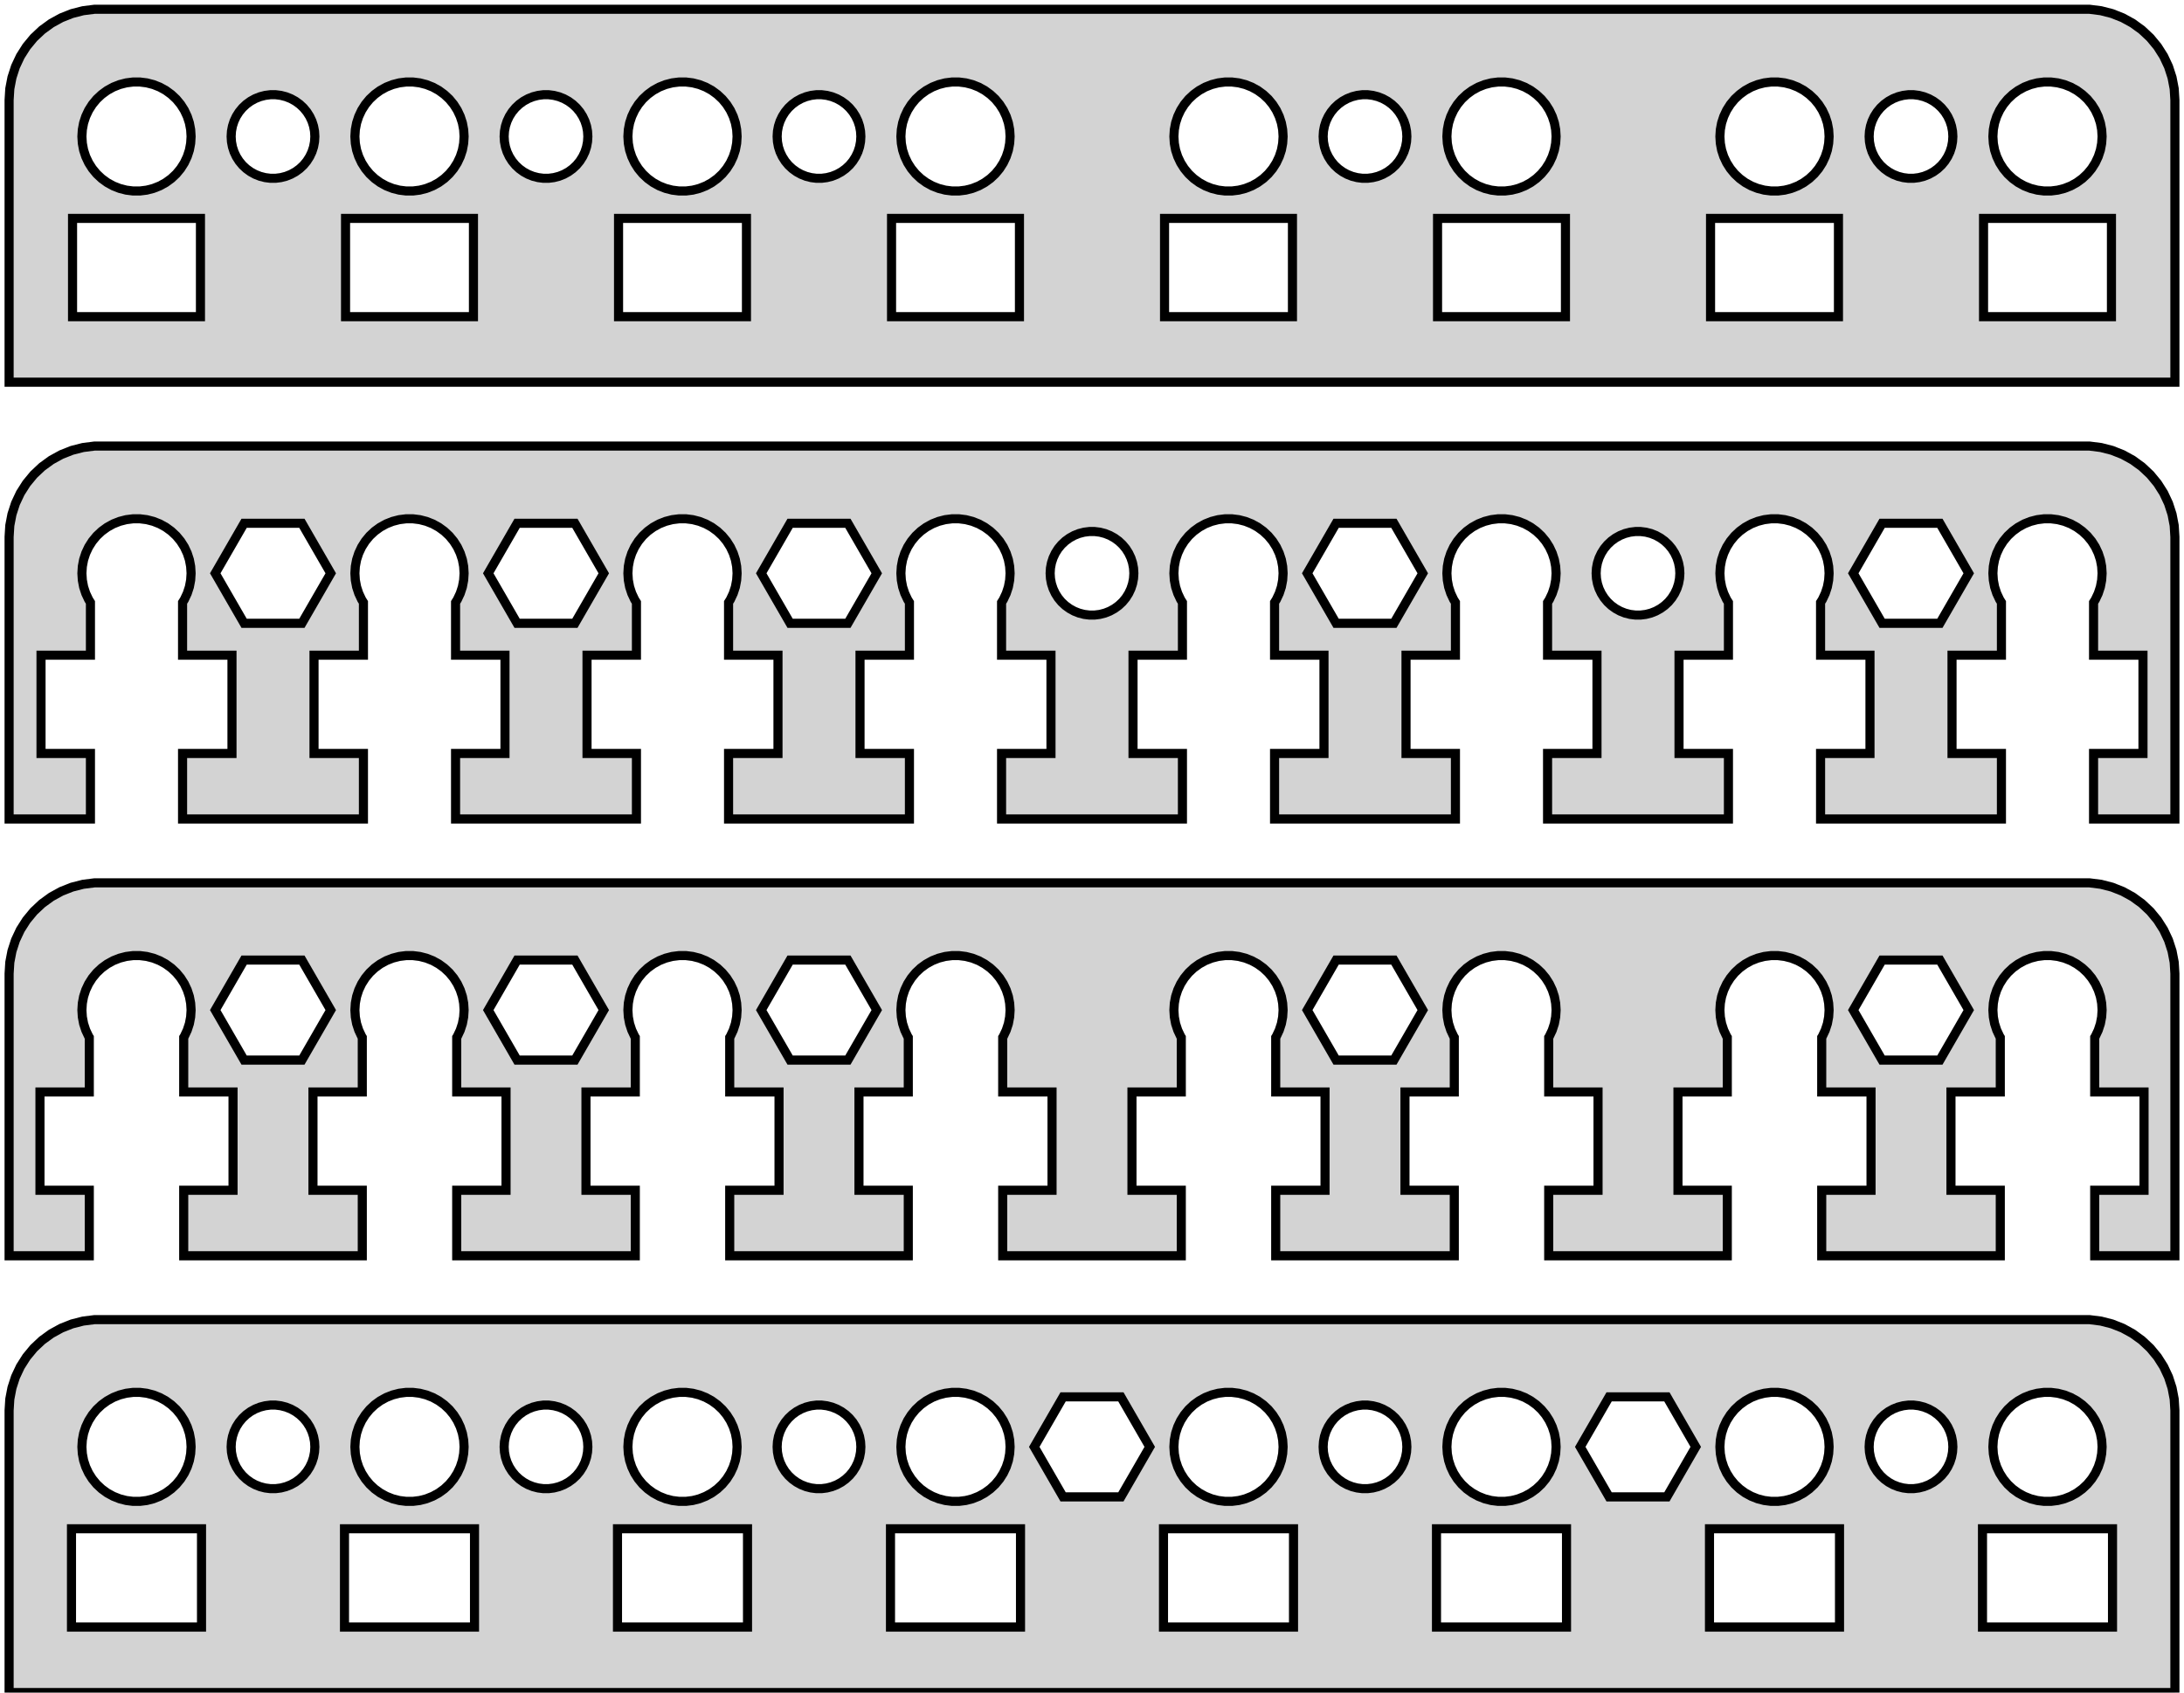 <?xml version="1.0" standalone="no"?>
<!DOCTYPE svg PUBLIC "-//W3C//DTD SVG 1.1//EN" "http://www.w3.org/Graphics/SVG/1.1/DTD/svg11.dtd">
<svg width="120mm" height="93mm" viewBox="-60 -93 120 93" xmlns="http://www.w3.org/2000/svg" version="1.1">
<title>OpenSCAD Model</title>
<path d="
M 59.5,-87.5 L 59.461,-88.127 L 59.343,-88.743 L 59.149,-89.341 L 58.882,-89.909 L 58.545,-90.439
 L 58.145,-90.923 L 57.687,-91.353 L 57.179,-91.722 L 56.629,-92.024 L 56.045,-92.255 L 55.437,-92.411
 L 54.814,-92.49 L -54.814,-92.49 L -55.437,-92.411 L -56.045,-92.255 L -56.629,-92.024 L -57.179,-91.722
 L -57.687,-91.353 L -58.145,-90.923 L -58.545,-90.439 L -58.882,-89.909 L -59.149,-89.341 L -59.343,-88.743
 L -59.461,-88.127 L -59.5,-87.5 L -59.5,-72 L 59.5,-72 z
M 37.312,-82.506 L 36.938,-82.553 L 36.573,-82.647 L 36.223,-82.785 L 35.892,-82.967 L 35.588,-83.188
 L 35.313,-83.446 L 35.073,-83.737 L 34.871,-84.055 L 34.711,-84.396 L 34.594,-84.754 L 34.524,-85.124
 L 34.5,-85.5 L 34.524,-85.876 L 34.594,-86.246 L 34.711,-86.604 L 34.871,-86.945 L 35.073,-87.263
 L 35.313,-87.554 L 35.588,-87.811 L 35.892,-88.033 L 36.223,-88.215 L 36.573,-88.353 L 36.938,-88.447
 L 37.312,-88.494 L 37.688,-88.494 L 38.062,-88.447 L 38.427,-88.353 L 38.777,-88.215 L 39.108,-88.033
 L 39.412,-87.811 L 39.687,-87.554 L 39.927,-87.263 L 40.129,-86.945 L 40.289,-86.604 L 40.406,-86.246
 L 40.476,-85.876 L 40.5,-85.5 L 40.476,-85.124 L 40.406,-84.754 L 40.289,-84.396 L 40.129,-84.055
 L 39.927,-83.737 L 39.687,-83.446 L 39.412,-83.188 L 39.108,-82.967 L 38.777,-82.785 L 38.427,-82.647
 L 38.062,-82.553 L 37.688,-82.506 z
M 52.312,-82.506 L 51.938,-82.553 L 51.573,-82.647 L 51.223,-82.785 L 50.892,-82.967 L 50.588,-83.188
 L 50.313,-83.446 L 50.073,-83.737 L 49.871,-84.055 L 49.711,-84.396 L 49.594,-84.754 L 49.524,-85.124
 L 49.5,-85.5 L 49.524,-85.876 L 49.594,-86.246 L 49.711,-86.604 L 49.871,-86.945 L 50.073,-87.263
 L 50.313,-87.554 L 50.588,-87.811 L 50.892,-88.033 L 51.223,-88.215 L 51.573,-88.353 L 51.938,-88.447
 L 52.312,-88.494 L 52.688,-88.494 L 53.062,-88.447 L 53.427,-88.353 L 53.777,-88.215 L 54.108,-88.033
 L 54.412,-87.811 L 54.687,-87.554 L 54.927,-87.263 L 55.129,-86.945 L 55.289,-86.604 L 55.406,-86.246
 L 55.476,-85.876 L 55.5,-85.5 L 55.476,-85.124 L 55.406,-84.754 L 55.289,-84.396 L 55.129,-84.055
 L 54.927,-83.737 L 54.687,-83.446 L 54.412,-83.188 L 54.108,-82.967 L 53.777,-82.785 L 53.427,-82.647
 L 53.062,-82.553 L 52.688,-82.506 z
M -22.688,-82.506 L -23.062,-82.553 L -23.427,-82.647 L -23.777,-82.785 L -24.108,-82.967 L -24.412,-83.188
 L -24.687,-83.446 L -24.927,-83.737 L -25.129,-84.055 L -25.289,-84.396 L -25.406,-84.754 L -25.476,-85.124
 L -25.5,-85.5 L -25.476,-85.876 L -25.406,-86.246 L -25.289,-86.604 L -25.129,-86.945 L -24.927,-87.263
 L -24.687,-87.554 L -24.412,-87.811 L -24.108,-88.033 L -23.777,-88.215 L -23.427,-88.353 L -23.062,-88.447
 L -22.688,-88.494 L -22.312,-88.494 L -21.938,-88.447 L -21.573,-88.353 L -21.223,-88.215 L -20.892,-88.033
 L -20.588,-87.811 L -20.313,-87.554 L -20.073,-87.263 L -19.871,-86.945 L -19.711,-86.604 L -19.594,-86.246
 L -19.524,-85.876 L -19.5,-85.5 L -19.524,-85.124 L -19.594,-84.754 L -19.711,-84.396 L -19.871,-84.055
 L -20.073,-83.737 L -20.313,-83.446 L -20.588,-83.188 L -20.892,-82.967 L -21.223,-82.785 L -21.573,-82.647
 L -21.938,-82.553 L -22.312,-82.506 z
M -37.688,-82.506 L -38.062,-82.553 L -38.427,-82.647 L -38.777,-82.785 L -39.108,-82.967 L -39.412,-83.188
 L -39.687,-83.446 L -39.927,-83.737 L -40.129,-84.055 L -40.289,-84.396 L -40.406,-84.754 L -40.476,-85.124
 L -40.5,-85.5 L -40.476,-85.876 L -40.406,-86.246 L -40.289,-86.604 L -40.129,-86.945 L -39.927,-87.263
 L -39.687,-87.554 L -39.412,-87.811 L -39.108,-88.033 L -38.777,-88.215 L -38.427,-88.353 L -38.062,-88.447
 L -37.688,-88.494 L -37.312,-88.494 L -36.938,-88.447 L -36.573,-88.353 L -36.223,-88.215 L -35.892,-88.033
 L -35.588,-87.811 L -35.313,-87.554 L -35.073,-87.263 L -34.871,-86.945 L -34.711,-86.604 L -34.594,-86.246
 L -34.524,-85.876 L -34.5,-85.5 L -34.524,-85.124 L -34.594,-84.754 L -34.711,-84.396 L -34.871,-84.055
 L -35.073,-83.737 L -35.313,-83.446 L -35.588,-83.188 L -35.892,-82.967 L -36.223,-82.785 L -36.573,-82.647
 L -36.938,-82.553 L -37.312,-82.506 z
M -7.688,-82.506 L -8.062,-82.553 L -8.427,-82.647 L -8.777,-82.785 L -9.107,-82.967 L -9.412,-83.188
 L -9.687,-83.446 L -9.927,-83.737 L -10.129,-84.055 L -10.289,-84.396 L -10.406,-84.754 L -10.476,-85.124
 L -10.5,-85.5 L -10.476,-85.876 L -10.406,-86.246 L -10.289,-86.604 L -10.129,-86.945 L -9.927,-87.263
 L -9.687,-87.554 L -9.412,-87.811 L -9.107,-88.033 L -8.777,-88.215 L -8.427,-88.353 L -8.062,-88.447
 L -7.688,-88.494 L -7.312,-88.494 L -6.938,-88.447 L -6.573,-88.353 L -6.223,-88.215 L -5.893,-88.033
 L -5.588,-87.811 L -5.313,-87.554 L -5.073,-87.263 L -4.871,-86.945 L -4.711,-86.604 L -4.594,-86.246
 L -4.524,-85.876 L -4.5,-85.5 L -4.524,-85.124 L -4.594,-84.754 L -4.711,-84.396 L -4.871,-84.055
 L -5.073,-83.737 L -5.313,-83.446 L -5.588,-83.188 L -5.893,-82.967 L -6.223,-82.785 L -6.573,-82.647
 L -6.938,-82.553 L -7.312,-82.506 z
M -52.688,-82.506 L -53.062,-82.553 L -53.427,-82.647 L -53.777,-82.785 L -54.108,-82.967 L -54.412,-83.188
 L -54.687,-83.446 L -54.927,-83.737 L -55.129,-84.055 L -55.289,-84.396 L -55.406,-84.754 L -55.476,-85.124
 L -55.5,-85.5 L -55.476,-85.876 L -55.406,-86.246 L -55.289,-86.604 L -55.129,-86.945 L -54.927,-87.263
 L -54.687,-87.554 L -54.412,-87.811 L -54.108,-88.033 L -53.777,-88.215 L -53.427,-88.353 L -53.062,-88.447
 L -52.688,-88.494 L -52.312,-88.494 L -51.938,-88.447 L -51.573,-88.353 L -51.223,-88.215 L -50.892,-88.033
 L -50.588,-87.811 L -50.313,-87.554 L -50.073,-87.263 L -49.871,-86.945 L -49.711,-86.604 L -49.594,-86.246
 L -49.524,-85.876 L -49.5,-85.5 L -49.524,-85.124 L -49.594,-84.754 L -49.711,-84.396 L -49.871,-84.055
 L -50.073,-83.737 L -50.313,-83.446 L -50.588,-83.188 L -50.892,-82.967 L -51.223,-82.785 L -51.573,-82.647
 L -51.938,-82.553 L -52.312,-82.506 z
M 7.312,-82.506 L 6.938,-82.553 L 6.573,-82.647 L 6.223,-82.785 L 5.893,-82.967 L 5.588,-83.188
 L 5.313,-83.446 L 5.073,-83.737 L 4.871,-84.055 L 4.711,-84.396 L 4.594,-84.754 L 4.524,-85.124
 L 4.5,-85.5 L 4.524,-85.876 L 4.594,-86.246 L 4.711,-86.604 L 4.871,-86.945 L 5.073,-87.263
 L 5.313,-87.554 L 5.588,-87.811 L 5.893,-88.033 L 6.223,-88.215 L 6.573,-88.353 L 6.938,-88.447
 L 7.312,-88.494 L 7.688,-88.494 L 8.062,-88.447 L 8.427,-88.353 L 8.777,-88.215 L 9.107,-88.033
 L 9.412,-87.811 L 9.687,-87.554 L 9.927,-87.263 L 10.129,-86.945 L 10.289,-86.604 L 10.406,-86.246
 L 10.476,-85.876 L 10.5,-85.5 L 10.476,-85.124 L 10.406,-84.754 L 10.289,-84.396 L 10.129,-84.055
 L 9.927,-83.737 L 9.687,-83.446 L 9.412,-83.188 L 9.107,-82.967 L 8.777,-82.785 L 8.427,-82.647
 L 8.062,-82.553 L 7.688,-82.506 z
M 22.312,-82.506 L 21.938,-82.553 L 21.573,-82.647 L 21.223,-82.785 L 20.892,-82.967 L 20.588,-83.188
 L 20.313,-83.446 L 20.073,-83.737 L 19.871,-84.055 L 19.711,-84.396 L 19.594,-84.754 L 19.524,-85.124
 L 19.5,-85.5 L 19.524,-85.876 L 19.594,-86.246 L 19.711,-86.604 L 19.871,-86.945 L 20.073,-87.263
 L 20.313,-87.554 L 20.588,-87.811 L 20.892,-88.033 L 21.223,-88.215 L 21.573,-88.353 L 21.938,-88.447
 L 22.312,-88.494 L 22.688,-88.494 L 23.062,-88.447 L 23.427,-88.353 L 23.777,-88.215 L 24.108,-88.033
 L 24.412,-87.811 L 24.687,-87.554 L 24.927,-87.263 L 25.129,-86.945 L 25.289,-86.604 L 25.406,-86.246
 L 25.476,-85.876 L 25.5,-85.5 L 25.476,-85.124 L 25.406,-84.754 L 25.289,-84.396 L 25.129,-84.055
 L 24.927,-83.737 L 24.687,-83.446 L 24.412,-83.188 L 24.108,-82.967 L 23.777,-82.785 L 23.427,-82.647
 L 23.062,-82.553 L 22.688,-82.506 z
M 14.856,-83.204 L 14.569,-83.241 L 14.289,-83.313 L 14.021,-83.419 L 13.768,-83.558 L 13.534,-83.728
 L 13.323,-83.925 L 13.139,-84.148 L 12.985,-84.392 L 12.861,-84.653 L 12.772,-84.928 L 12.718,-85.212
 L 12.7,-85.5 L 12.718,-85.788 L 12.772,-86.072 L 12.861,-86.347 L 12.985,-86.608 L 13.139,-86.852
 L 13.323,-87.074 L 13.534,-87.272 L 13.768,-87.442 L 14.021,-87.581 L 14.289,-87.687 L 14.569,-87.759
 L 14.856,-87.796 L 15.144,-87.796 L 15.431,-87.759 L 15.711,-87.687 L 15.979,-87.581 L 16.232,-87.442
 L 16.466,-87.272 L 16.677,-87.074 L 16.861,-86.852 L 17.015,-86.608 L 17.139,-86.347 L 17.228,-86.072
 L 17.282,-85.788 L 17.3,-85.5 L 17.282,-85.212 L 17.228,-84.928 L 17.139,-84.653 L 17.015,-84.392
 L 16.861,-84.148 L 16.677,-83.925 L 16.466,-83.728 L 16.232,-83.558 L 15.979,-83.419 L 15.711,-83.313
 L 15.431,-83.241 L 15.144,-83.204 z
M -45.144,-83.204 L -45.431,-83.241 L -45.711,-83.313 L -45.979,-83.419 L -46.232,-83.558 L -46.466,-83.728
 L -46.677,-83.925 L -46.861,-84.148 L -47.016,-84.392 L -47.139,-84.653 L -47.228,-84.928 L -47.282,-85.212
 L -47.3,-85.5 L -47.282,-85.788 L -47.228,-86.072 L -47.139,-86.347 L -47.016,-86.608 L -46.861,-86.852
 L -46.677,-87.074 L -46.466,-87.272 L -46.232,-87.442 L -45.979,-87.581 L -45.711,-87.687 L -45.431,-87.759
 L -45.144,-87.796 L -44.856,-87.796 L -44.569,-87.759 L -44.289,-87.687 L -44.021,-87.581 L -43.768,-87.442
 L -43.534,-87.272 L -43.323,-87.074 L -43.139,-86.852 L -42.984,-86.608 L -42.861,-86.347 L -42.772,-86.072
 L -42.718,-85.788 L -42.7,-85.5 L -42.718,-85.212 L -42.772,-84.928 L -42.861,-84.653 L -42.984,-84.392
 L -43.139,-84.148 L -43.323,-83.925 L -43.534,-83.728 L -43.768,-83.558 L -44.021,-83.419 L -44.289,-83.313
 L -44.569,-83.241 L -44.856,-83.204 z
M -15.144,-83.204 L -15.431,-83.241 L -15.711,-83.313 L -15.979,-83.419 L -16.232,-83.558 L -16.466,-83.728
 L -16.677,-83.925 L -16.861,-84.148 L -17.015,-84.392 L -17.139,-84.653 L -17.228,-84.928 L -17.282,-85.212
 L -17.3,-85.5 L -17.282,-85.788 L -17.228,-86.072 L -17.139,-86.347 L -17.015,-86.608 L -16.861,-86.852
 L -16.677,-87.074 L -16.466,-87.272 L -16.232,-87.442 L -15.979,-87.581 L -15.711,-87.687 L -15.431,-87.759
 L -15.144,-87.796 L -14.856,-87.796 L -14.569,-87.759 L -14.289,-87.687 L -14.021,-87.581 L -13.768,-87.442
 L -13.534,-87.272 L -13.323,-87.074 L -13.139,-86.852 L -12.985,-86.608 L -12.861,-86.347 L -12.772,-86.072
 L -12.718,-85.788 L -12.7,-85.5 L -12.718,-85.212 L -12.772,-84.928 L -12.861,-84.653 L -12.985,-84.392
 L -13.139,-84.148 L -13.323,-83.925 L -13.534,-83.728 L -13.768,-83.558 L -14.021,-83.419 L -14.289,-83.313
 L -14.569,-83.241 L -14.856,-83.204 z
M -30.144,-83.204 L -30.431,-83.241 L -30.711,-83.313 L -30.979,-83.419 L -31.232,-83.558 L -31.466,-83.728
 L -31.677,-83.925 L -31.861,-84.148 L -32.016,-84.392 L -32.139,-84.653 L -32.228,-84.928 L -32.282,-85.212
 L -32.3,-85.5 L -32.282,-85.788 L -32.228,-86.072 L -32.139,-86.347 L -32.016,-86.608 L -31.861,-86.852
 L -31.677,-87.074 L -31.466,-87.272 L -31.232,-87.442 L -30.979,-87.581 L -30.711,-87.687 L -30.431,-87.759
 L -30.144,-87.796 L -29.856,-87.796 L -29.569,-87.759 L -29.289,-87.687 L -29.021,-87.581 L -28.768,-87.442
 L -28.534,-87.272 L -28.323,-87.074 L -28.139,-86.852 L -27.985,-86.608 L -27.861,-86.347 L -27.772,-86.072
 L -27.718,-85.788 L -27.7,-85.5 L -27.718,-85.212 L -27.772,-84.928 L -27.861,-84.653 L -27.985,-84.392
 L -28.139,-84.148 L -28.323,-83.925 L -28.534,-83.728 L -28.768,-83.558 L -29.021,-83.419 L -29.289,-83.313
 L -29.569,-83.241 L -29.856,-83.204 z
M 44.856,-83.204 L 44.569,-83.241 L 44.289,-83.313 L 44.021,-83.419 L 43.768,-83.558 L 43.534,-83.728
 L 43.323,-83.925 L 43.139,-84.148 L 42.984,-84.392 L 42.861,-84.653 L 42.772,-84.928 L 42.718,-85.212
 L 42.7,-85.5 L 42.718,-85.788 L 42.772,-86.072 L 42.861,-86.347 L 42.984,-86.608 L 43.139,-86.852
 L 43.323,-87.074 L 43.534,-87.272 L 43.768,-87.442 L 44.021,-87.581 L 44.289,-87.687 L 44.569,-87.759
 L 44.856,-87.796 L 45.144,-87.796 L 45.431,-87.759 L 45.711,-87.687 L 45.979,-87.581 L 46.232,-87.442
 L 46.466,-87.272 L 46.677,-87.074 L 46.861,-86.852 L 47.016,-86.608 L 47.139,-86.347 L 47.228,-86.072
 L 47.282,-85.788 L 47.3,-85.5 L 47.282,-85.212 L 47.228,-84.928 L 47.139,-84.653 L 47.016,-84.392
 L 46.861,-84.148 L 46.677,-83.925 L 46.466,-83.728 L 46.232,-83.558 L 45.979,-83.419 L 45.711,-83.313
 L 45.431,-83.241 L 45.144,-83.204 z
M -26.014,-75.6 L -26.014,-81 L -18.986,-81 L -18.986,-75.6 z
M 18.986,-75.6 L 18.986,-81 L 26.014,-81 L 26.014,-75.6 z
M 48.986,-75.6 L 48.986,-81 L 56.014,-81 L 56.014,-75.6 z
M -41.014,-75.6 L -41.014,-81 L -33.986,-81 L -33.986,-75.6 z
M -56.014,-75.6 L -56.014,-81 L -48.986,-81 L -48.986,-75.6 z
M -11.014,-75.6 L -11.014,-81 L -3.986,-81 L -3.986,-75.6 z
M 3.986,-75.6 L 3.986,-81 L 11.014,-81 L 11.014,-75.6 z
M 33.986,-75.6 L 33.986,-81 L 41.014,-81 L 41.014,-75.6 z
M -55.031,-51.6 L -57.746,-51.6 L -57.746,-57 L -55.031,-57 L -55.031,-59.9 L -55.129,-60.055
 L -55.289,-60.396 L -55.406,-60.754 L -55.476,-61.124 L -55.5,-61.5 L -55.476,-61.876 L -55.406,-62.246
 L -55.289,-62.604 L -55.129,-62.945 L -54.927,-63.263 L -54.687,-63.554 L -54.412,-63.812 L -54.108,-64.033
 L -53.777,-64.215 L -53.427,-64.353 L -53.062,-64.447 L -52.688,-64.494 L -52.312,-64.494 L -51.938,-64.447
 L -51.573,-64.353 L -51.223,-64.215 L -50.892,-64.033 L -50.588,-63.812 L -50.313,-63.554 L -50.073,-63.263
 L -49.871,-62.945 L -49.711,-62.604 L -49.594,-62.246 L -49.524,-61.876 L -49.5,-61.5 L -49.524,-61.124
 L -49.594,-60.754 L -49.711,-60.396 L -49.871,-60.055 L -49.969,-59.9 L -49.969,-57 L -47.254,-57
 L -47.254,-51.6 L -49.969,-51.6 L -49.969,-48 L -40.031,-48 L -40.031,-51.6 L -42.746,-51.6
 L -42.746,-57 L -40.031,-57 L -40.031,-59.9 L -40.129,-60.055 L -40.289,-60.396 L -40.406,-60.754
 L -40.476,-61.124 L -40.5,-61.5 L -40.476,-61.876 L -40.406,-62.246 L -40.289,-62.604 L -40.129,-62.945
 L -39.927,-63.263 L -39.687,-63.554 L -39.412,-63.812 L -39.108,-64.033 L -38.777,-64.215 L -38.427,-64.353
 L -38.062,-64.447 L -37.688,-64.494 L -37.312,-64.494 L -36.938,-64.447 L -36.573,-64.353 L -36.223,-64.215
 L -35.892,-64.033 L -35.588,-63.812 L -35.313,-63.554 L -35.073,-63.263 L -34.871,-62.945 L -34.711,-62.604
 L -34.594,-62.246 L -34.524,-61.876 L -34.5,-61.5 L -34.524,-61.124 L -34.594,-60.754 L -34.711,-60.396
 L -34.871,-60.055 L -34.969,-59.9 L -34.969,-57 L -32.254,-57 L -32.254,-51.6 L -34.969,-51.6
 L -34.969,-48 L -25.031,-48 L -25.031,-51.6 L -27.746,-51.6 L -27.746,-57 L -25.031,-57
 L -25.031,-59.9 L -25.129,-60.055 L -25.289,-60.396 L -25.406,-60.754 L -25.476,-61.124 L -25.5,-61.5
 L -25.476,-61.876 L -25.406,-62.246 L -25.289,-62.604 L -25.129,-62.945 L -24.927,-63.263 L -24.687,-63.554
 L -24.412,-63.812 L -24.108,-64.033 L -23.777,-64.215 L -23.427,-64.353 L -23.062,-64.447 L -22.688,-64.494
 L -22.312,-64.494 L -21.938,-64.447 L -21.573,-64.353 L -21.223,-64.215 L -20.892,-64.033 L -20.588,-63.812
 L -20.313,-63.554 L -20.073,-63.263 L -19.871,-62.945 L -19.711,-62.604 L -19.594,-62.246 L -19.524,-61.876
 L -19.5,-61.5 L -19.524,-61.124 L -19.594,-60.754 L -19.711,-60.396 L -19.871,-60.055 L -19.969,-59.9
 L -19.969,-57 L -17.254,-57 L -17.254,-51.6 L -19.969,-51.6 L -19.969,-48 L -10.031,-48
 L -10.031,-51.6 L -12.746,-51.6 L -12.746,-57 L -10.031,-57 L -10.031,-59.9 L -10.129,-60.055
 L -10.289,-60.396 L -10.406,-60.754 L -10.476,-61.124 L -10.5,-61.5 L -10.476,-61.876 L -10.406,-62.246
 L -10.289,-62.604 L -10.129,-62.945 L -9.927,-63.263 L -9.687,-63.554 L -9.412,-63.812 L -9.107,-64.033
 L -8.777,-64.215 L -8.427,-64.353 L -8.062,-64.447 L -7.688,-64.494 L -7.312,-64.494 L -6.938,-64.447
 L -6.573,-64.353 L -6.223,-64.215 L -5.893,-64.033 L -5.588,-63.812 L -5.313,-63.554 L -5.073,-63.263
 L -4.871,-62.945 L -4.711,-62.604 L -4.594,-62.246 L -4.524,-61.876 L -4.5,-61.5 L -4.524,-61.124
 L -4.594,-60.754 L -4.711,-60.396 L -4.871,-60.055 L -4.969,-59.9 L -4.969,-57 L -2.254,-57
 L -2.254,-51.6 L -4.969,-51.6 L -4.969,-48 L 4.969,-48 L 4.969,-51.6 L 2.254,-51.6
 L 2.254,-57 L 4.969,-57 L 4.969,-59.9 L 4.871,-60.055 L 4.711,-60.396 L 4.594,-60.754
 L 4.524,-61.124 L 4.5,-61.5 L 4.524,-61.876 L 4.594,-62.246 L 4.711,-62.604 L 4.871,-62.945
 L 5.073,-63.263 L 5.313,-63.554 L 5.588,-63.812 L 5.893,-64.033 L 6.223,-64.215 L 6.573,-64.353
 L 6.938,-64.447 L 7.312,-64.494 L 7.688,-64.494 L 8.062,-64.447 L 8.427,-64.353 L 8.777,-64.215
 L 9.107,-64.033 L 9.412,-63.812 L 9.687,-63.554 L 9.927,-63.263 L 10.129,-62.945 L 10.289,-62.604
 L 10.406,-62.246 L 10.476,-61.876 L 10.5,-61.5 L 10.476,-61.124 L 10.406,-60.754 L 10.289,-60.396
 L 10.129,-60.055 L 10.031,-59.9 L 10.031,-57 L 12.746,-57 L 12.746,-51.6 L 10.031,-51.6
 L 10.031,-48 L 19.969,-48 L 19.969,-51.6 L 17.254,-51.6 L 17.254,-57 L 19.969,-57
 L 19.969,-59.9 L 19.871,-60.055 L 19.711,-60.396 L 19.594,-60.754 L 19.524,-61.124 L 19.5,-61.5
 L 19.524,-61.876 L 19.594,-62.246 L 19.711,-62.604 L 19.871,-62.945 L 20.073,-63.263 L 20.313,-63.554
 L 20.588,-63.812 L 20.892,-64.033 L 21.223,-64.215 L 21.573,-64.353 L 21.938,-64.447 L 22.312,-64.494
 L 22.688,-64.494 L 23.062,-64.447 L 23.427,-64.353 L 23.777,-64.215 L 24.108,-64.033 L 24.412,-63.812
 L 24.687,-63.554 L 24.927,-63.263 L 25.129,-62.945 L 25.289,-62.604 L 25.406,-62.246 L 25.476,-61.876
 L 25.5,-61.5 L 25.476,-61.124 L 25.406,-60.754 L 25.289,-60.396 L 25.129,-60.055 L 25.031,-59.9
 L 25.031,-57 L 27.746,-57 L 27.746,-51.6 L 25.031,-51.6 L 25.031,-48 L 34.969,-48
 L 34.969,-51.6 L 32.254,-51.6 L 32.254,-57 L 34.969,-57 L 34.969,-59.9 L 34.871,-60.055
 L 34.711,-60.396 L 34.594,-60.754 L 34.524,-61.124 L 34.5,-61.5 L 34.524,-61.876 L 34.594,-62.246
 L 34.711,-62.604 L 34.871,-62.945 L 35.073,-63.263 L 35.313,-63.554 L 35.588,-63.812 L 35.892,-64.033
 L 36.223,-64.215 L 36.573,-64.353 L 36.938,-64.447 L 37.312,-64.494 L 37.688,-64.494 L 38.062,-64.447
 L 38.427,-64.353 L 38.777,-64.215 L 39.108,-64.033 L 39.412,-63.812 L 39.687,-63.554 L 39.927,-63.263
 L 40.129,-62.945 L 40.289,-62.604 L 40.406,-62.246 L 40.476,-61.876 L 40.5,-61.5 L 40.476,-61.124
 L 40.406,-60.754 L 40.289,-60.396 L 40.129,-60.055 L 40.031,-59.9 L 40.031,-57 L 42.746,-57
 L 42.746,-51.6 L 40.031,-51.6 L 40.031,-48 L 49.969,-48 L 49.969,-51.6 L 47.254,-51.6
 L 47.254,-57 L 49.969,-57 L 49.969,-59.9 L 49.871,-60.055 L 49.711,-60.396 L 49.594,-60.754
 L 49.524,-61.124 L 49.5,-61.5 L 49.524,-61.876 L 49.594,-62.246 L 49.711,-62.604 L 49.871,-62.945
 L 50.073,-63.263 L 50.313,-63.554 L 50.588,-63.812 L 50.892,-64.033 L 51.223,-64.215 L 51.573,-64.353
 L 51.938,-64.447 L 52.312,-64.494 L 52.688,-64.494 L 53.062,-64.447 L 53.427,-64.353 L 53.777,-64.215
 L 54.108,-64.033 L 54.412,-63.812 L 54.687,-63.554 L 54.927,-63.263 L 55.129,-62.945 L 55.289,-62.604
 L 55.406,-62.246 L 55.476,-61.876 L 55.5,-61.5 L 55.476,-61.124 L 55.406,-60.754 L 55.289,-60.396
 L 55.129,-60.055 L 55.031,-59.9 L 55.031,-57 L 57.746,-57 L 57.746,-51.6 L 55.031,-51.6
 L 55.031,-48 L 59.5,-48 L 59.5,-63.5 L 59.461,-64.127 L 59.343,-64.743 L 59.149,-65.341
 L 58.882,-65.909 L 58.545,-66.439 L 58.145,-66.923 L 57.687,-67.353 L 57.179,-67.722 L 56.629,-68.024
 L 56.045,-68.255 L 55.437,-68.411 L 54.814,-68.49 L -54.814,-68.49 L -55.437,-68.411 L -56.045,-68.255
 L -56.629,-68.024 L -57.179,-67.722 L -57.687,-67.353 L -58.145,-66.923 L -58.545,-66.439 L -58.882,-65.909
 L -59.149,-65.341 L -59.343,-64.743 L -59.461,-64.127 L -59.5,-63.5 L -59.5,-48 L -55.031,-48
 z
M 43.413,-58.752 L 41.827,-61.5 L 43.413,-64.248 L 46.587,-64.248 L 48.173,-61.5 L 46.587,-58.752
 z
M -31.587,-58.752 L -33.173,-61.5 L -31.587,-64.248 L -28.413,-64.248 L -26.826,-61.5 L -28.413,-58.752
 z
M -16.587,-58.752 L -18.174,-61.5 L -16.587,-64.248 L -13.413,-64.248 L -11.826,-61.5 L -13.413,-58.752
 z
M 13.413,-58.752 L 11.826,-61.5 L 13.413,-64.248 L 16.587,-64.248 L 18.174,-61.5 L 16.587,-58.752
 z
M -46.587,-58.752 L -48.173,-61.5 L -46.587,-64.248 L -43.413,-64.248 L -41.827,-61.5 L -43.413,-58.752
 z
M 29.856,-59.205 L 29.569,-59.241 L 29.289,-59.313 L 29.021,-59.419 L 28.768,-59.558 L 28.534,-59.728
 L 28.323,-59.925 L 28.139,-60.148 L 27.985,-60.392 L 27.861,-60.653 L 27.772,-60.928 L 27.718,-61.212
 L 27.7,-61.5 L 27.718,-61.788 L 27.772,-62.072 L 27.861,-62.347 L 27.985,-62.608 L 28.139,-62.852
 L 28.323,-63.074 L 28.534,-63.272 L 28.768,-63.442 L 29.021,-63.581 L 29.289,-63.687 L 29.569,-63.759
 L 29.856,-63.795 L 30.144,-63.795 L 30.431,-63.759 L 30.711,-63.687 L 30.979,-63.581 L 31.232,-63.442
 L 31.466,-63.272 L 31.677,-63.074 L 31.861,-62.852 L 32.016,-62.608 L 32.139,-62.347 L 32.228,-62.072
 L 32.282,-61.788 L 32.3,-61.5 L 32.282,-61.212 L 32.228,-60.928 L 32.139,-60.653 L 32.016,-60.392
 L 31.861,-60.148 L 31.677,-59.925 L 31.466,-59.728 L 31.232,-59.558 L 30.979,-59.419 L 30.711,-59.313
 L 30.431,-59.241 L 30.144,-59.205 z
M -0.144,-59.205 L -0.431,-59.241 L -0.711,-59.313 L -0.979,-59.419 L -1.232,-59.558 L -1.466,-59.728
 L -1.677,-59.925 L -1.861,-60.148 L -2.015,-60.392 L -2.138,-60.653 L -2.228,-60.928 L -2.282,-61.212
 L -2.3,-61.5 L -2.282,-61.788 L -2.228,-62.072 L -2.138,-62.347 L -2.015,-62.608 L -1.861,-62.852
 L -1.677,-63.074 L -1.466,-63.272 L -1.232,-63.442 L -0.979,-63.581 L -0.711,-63.687 L -0.431,-63.759
 L -0.144,-63.795 L 0.144,-63.795 L 0.431,-63.759 L 0.711,-63.687 L 0.979,-63.581 L 1.232,-63.442
 L 1.466,-63.272 L 1.677,-63.074 L 1.861,-62.852 L 2.015,-62.608 L 2.138,-62.347 L 2.228,-62.072
 L 2.282,-61.788 L 2.3,-61.5 L 2.282,-61.212 L 2.228,-60.928 L 2.138,-60.653 L 2.015,-60.392
 L 1.861,-60.148 L 1.677,-59.925 L 1.466,-59.728 L 1.232,-59.558 L 0.979,-59.419 L 0.711,-59.313
 L 0.431,-59.241 L 0.144,-59.205 z
M -55.094,-27.6 L -57.804,-27.6 L -57.804,-33 L -55.094,-33 L -55.094,-36 L -55.129,-36.055
 L -55.289,-36.396 L -55.406,-36.754 L -55.476,-37.124 L -55.5,-37.5 L -55.476,-37.876 L -55.406,-38.246
 L -55.289,-38.604 L -55.129,-38.945 L -54.927,-39.263 L -54.687,-39.554 L -54.412,-39.812 L -54.108,-40.033
 L -53.777,-40.215 L -53.427,-40.353 L -53.062,-40.447 L -52.688,-40.494 L -52.312,-40.494 L -51.938,-40.447
 L -51.573,-40.353 L -51.223,-40.215 L -50.892,-40.033 L -50.588,-39.812 L -50.313,-39.554 L -50.073,-39.263
 L -49.871,-38.945 L -49.711,-38.604 L -49.594,-38.246 L -49.524,-37.876 L -49.5,-37.5 L -49.524,-37.124
 L -49.594,-36.754 L -49.711,-36.396 L -49.871,-36.055 L -49.906,-36 L -49.906,-33 L -47.196,-33
 L -47.196,-27.6 L -49.906,-27.6 L -49.906,-24 L -40.094,-24 L -40.094,-27.6 L -42.804,-27.6
 L -42.804,-33 L -40.094,-33 L -40.094,-36 L -40.129,-36.055 L -40.289,-36.396 L -40.406,-36.754
 L -40.476,-37.124 L -40.5,-37.5 L -40.476,-37.876 L -40.406,-38.246 L -40.289,-38.604 L -40.129,-38.945
 L -39.927,-39.263 L -39.687,-39.554 L -39.412,-39.812 L -39.108,-40.033 L -38.777,-40.215 L -38.427,-40.353
 L -38.062,-40.447 L -37.688,-40.494 L -37.312,-40.494 L -36.938,-40.447 L -36.573,-40.353 L -36.223,-40.215
 L -35.892,-40.033 L -35.588,-39.812 L -35.313,-39.554 L -35.073,-39.263 L -34.871,-38.945 L -34.711,-38.604
 L -34.594,-38.246 L -34.524,-37.876 L -34.5,-37.5 L -34.524,-37.124 L -34.594,-36.754 L -34.711,-36.396
 L -34.871,-36.055 L -34.906,-36 L -34.906,-33 L -32.196,-33 L -32.196,-27.6 L -34.906,-27.6
 L -34.906,-24 L -25.094,-24 L -25.094,-27.6 L -27.804,-27.6 L -27.804,-33 L -25.094,-33
 L -25.094,-36 L -25.129,-36.055 L -25.289,-36.396 L -25.406,-36.754 L -25.476,-37.124 L -25.5,-37.5
 L -25.476,-37.876 L -25.406,-38.246 L -25.289,-38.604 L -25.129,-38.945 L -24.927,-39.263 L -24.687,-39.554
 L -24.412,-39.812 L -24.108,-40.033 L -23.777,-40.215 L -23.427,-40.353 L -23.062,-40.447 L -22.688,-40.494
 L -22.312,-40.494 L -21.938,-40.447 L -21.573,-40.353 L -21.223,-40.215 L -20.892,-40.033 L -20.588,-39.812
 L -20.313,-39.554 L -20.073,-39.263 L -19.871,-38.945 L -19.711,-38.604 L -19.594,-38.246 L -19.524,-37.876
 L -19.5,-37.5 L -19.524,-37.124 L -19.594,-36.754 L -19.711,-36.396 L -19.871,-36.055 L -19.906,-36
 L -19.906,-33 L -17.196,-33 L -17.196,-27.6 L -19.906,-27.6 L -19.906,-24 L -10.094,-24
 L -10.094,-27.6 L -12.804,-27.6 L -12.804,-33 L -10.094,-33 L -10.094,-36 L -10.129,-36.055
 L -10.289,-36.396 L -10.406,-36.754 L -10.476,-37.124 L -10.5,-37.5 L -10.476,-37.876 L -10.406,-38.246
 L -10.289,-38.604 L -10.129,-38.945 L -9.927,-39.263 L -9.687,-39.554 L -9.412,-39.812 L -9.107,-40.033
 L -8.777,-40.215 L -8.427,-40.353 L -8.062,-40.447 L -7.688,-40.494 L -7.312,-40.494 L -6.938,-40.447
 L -6.573,-40.353 L -6.223,-40.215 L -5.893,-40.033 L -5.588,-39.812 L -5.313,-39.554 L -5.073,-39.263
 L -4.871,-38.945 L -4.711,-38.604 L -4.594,-38.246 L -4.524,-37.876 L -4.5,-37.5 L -4.524,-37.124
 L -4.594,-36.754 L -4.711,-36.396 L -4.871,-36.055 L -4.906,-36 L -4.906,-33 L -2.196,-33
 L -2.196,-27.6 L -4.906,-27.6 L -4.906,-24 L 4.906,-24 L 4.906,-27.6 L 2.196,-27.6
 L 2.196,-33 L 4.906,-33 L 4.906,-36 L 4.871,-36.055 L 4.711,-36.396 L 4.594,-36.754
 L 4.524,-37.124 L 4.5,-37.5 L 4.524,-37.876 L 4.594,-38.246 L 4.711,-38.604 L 4.871,-38.945
 L 5.073,-39.263 L 5.313,-39.554 L 5.588,-39.812 L 5.893,-40.033 L 6.223,-40.215 L 6.573,-40.353
 L 6.938,-40.447 L 7.312,-40.494 L 7.688,-40.494 L 8.062,-40.447 L 8.427,-40.353 L 8.777,-40.215
 L 9.107,-40.033 L 9.412,-39.812 L 9.687,-39.554 L 9.927,-39.263 L 10.129,-38.945 L 10.289,-38.604
 L 10.406,-38.246 L 10.476,-37.876 L 10.5,-37.5 L 10.476,-37.124 L 10.406,-36.754 L 10.289,-36.396
 L 10.129,-36.055 L 10.094,-36 L 10.094,-33 L 12.804,-33 L 12.804,-27.6 L 10.094,-27.6
 L 10.094,-24 L 19.906,-24 L 19.906,-27.6 L 17.196,-27.6 L 17.196,-33 L 19.906,-33
 L 19.906,-36 L 19.871,-36.055 L 19.711,-36.396 L 19.594,-36.754 L 19.524,-37.124 L 19.5,-37.5
 L 19.524,-37.876 L 19.594,-38.246 L 19.711,-38.604 L 19.871,-38.945 L 20.073,-39.263 L 20.313,-39.554
 L 20.588,-39.812 L 20.892,-40.033 L 21.223,-40.215 L 21.573,-40.353 L 21.938,-40.447 L 22.312,-40.494
 L 22.688,-40.494 L 23.062,-40.447 L 23.427,-40.353 L 23.777,-40.215 L 24.108,-40.033 L 24.412,-39.812
 L 24.687,-39.554 L 24.927,-39.263 L 25.129,-38.945 L 25.289,-38.604 L 25.406,-38.246 L 25.476,-37.876
 L 25.5,-37.5 L 25.476,-37.124 L 25.406,-36.754 L 25.289,-36.396 L 25.129,-36.055 L 25.094,-36
 L 25.094,-33 L 27.804,-33 L 27.804,-27.6 L 25.094,-27.6 L 25.094,-24 L 34.906,-24
 L 34.906,-27.6 L 32.196,-27.6 L 32.196,-33 L 34.906,-33 L 34.906,-36 L 34.871,-36.055
 L 34.711,-36.396 L 34.594,-36.754 L 34.524,-37.124 L 34.5,-37.5 L 34.524,-37.876 L 34.594,-38.246
 L 34.711,-38.604 L 34.871,-38.945 L 35.073,-39.263 L 35.313,-39.554 L 35.588,-39.812 L 35.892,-40.033
 L 36.223,-40.215 L 36.573,-40.353 L 36.938,-40.447 L 37.312,-40.494 L 37.688,-40.494 L 38.062,-40.447
 L 38.427,-40.353 L 38.777,-40.215 L 39.108,-40.033 L 39.412,-39.812 L 39.687,-39.554 L 39.927,-39.263
 L 40.129,-38.945 L 40.289,-38.604 L 40.406,-38.246 L 40.476,-37.876 L 40.5,-37.5 L 40.476,-37.124
 L 40.406,-36.754 L 40.289,-36.396 L 40.129,-36.055 L 40.094,-36 L 40.094,-33 L 42.804,-33
 L 42.804,-27.6 L 40.094,-27.6 L 40.094,-24 L 49.906,-24 L 49.906,-27.6 L 47.196,-27.6
 L 47.196,-33 L 49.906,-33 L 49.906,-36 L 49.871,-36.055 L 49.711,-36.396 L 49.594,-36.754
 L 49.524,-37.124 L 49.5,-37.5 L 49.524,-37.876 L 49.594,-38.246 L 49.711,-38.604 L 49.871,-38.945
 L 50.073,-39.263 L 50.313,-39.554 L 50.588,-39.812 L 50.892,-40.033 L 51.223,-40.215 L 51.573,-40.353
 L 51.938,-40.447 L 52.312,-40.494 L 52.688,-40.494 L 53.062,-40.447 L 53.427,-40.353 L 53.777,-40.215
 L 54.108,-40.033 L 54.412,-39.812 L 54.687,-39.554 L 54.927,-39.263 L 55.129,-38.945 L 55.289,-38.604
 L 55.406,-38.246 L 55.476,-37.876 L 55.5,-37.5 L 55.476,-37.124 L 55.406,-36.754 L 55.289,-36.396
 L 55.129,-36.055 L 55.094,-36 L 55.094,-33 L 57.804,-33 L 57.804,-27.6 L 55.094,-27.6
 L 55.094,-24 L 59.5,-24 L 59.5,-39.5 L 59.461,-40.127 L 59.343,-40.743 L 59.149,-41.341
 L 58.882,-41.909 L 58.545,-42.439 L 58.145,-42.923 L 57.687,-43.353 L 57.179,-43.722 L 56.629,-44.024
 L 56.045,-44.255 L 55.437,-44.411 L 54.814,-44.49 L -54.814,-44.49 L -55.437,-44.411 L -56.045,-44.255
 L -56.629,-44.024 L -57.179,-43.722 L -57.687,-43.353 L -58.145,-42.923 L -58.545,-42.439 L -58.882,-41.909
 L -59.149,-41.341 L -59.343,-40.743 L -59.461,-40.127 L -59.5,-39.5 L -59.5,-24 L -55.094,-24
 z
M -46.587,-34.752 L -48.173,-37.5 L -46.587,-40.248 L -43.413,-40.248 L -41.827,-37.5 L -43.413,-34.752
 z
M -16.587,-34.752 L -18.174,-37.5 L -16.587,-40.248 L -13.413,-40.248 L -11.826,-37.5 L -13.413,-34.752
 z
M 13.413,-34.752 L 11.826,-37.5 L 13.413,-40.248 L 16.587,-40.248 L 18.174,-37.5 L 16.587,-34.752
 z
M 43.413,-34.752 L 41.827,-37.5 L 43.413,-40.248 L 46.587,-40.248 L 48.173,-37.5 L 46.587,-34.752
 z
M -31.587,-34.752 L -33.173,-37.5 L -31.587,-40.248 L -28.413,-40.248 L -26.826,-37.5 L -28.413,-34.752
 z
M 59.5,-15.5 L 59.461,-16.127 L 59.343,-16.743 L 59.149,-17.341 L 58.882,-17.909 L 58.545,-18.439
 L 58.145,-18.923 L 57.687,-19.353 L 57.179,-19.722 L 56.629,-20.024 L 56.045,-20.255 L 55.437,-20.411
 L 54.814,-20.49 L -54.814,-20.49 L -55.437,-20.411 L -56.045,-20.255 L -56.629,-20.024 L -57.179,-19.722
 L -57.687,-19.353 L -58.145,-18.923 L -58.545,-18.439 L -58.882,-17.909 L -59.149,-17.341 L -59.343,-16.743
 L -59.461,-16.127 L -59.5,-15.5 L -59.5,-0 L 59.5,-0 z
M 52.312,-10.506 L 51.938,-10.553 L 51.573,-10.647 L 51.223,-10.786 L 50.892,-10.967 L 50.588,-11.188
 L 50.313,-11.446 L 50.073,-11.737 L 49.871,-12.055 L 49.711,-12.396 L 49.594,-12.754 L 49.524,-13.124
 L 49.5,-13.5 L 49.524,-13.876 L 49.594,-14.246 L 49.711,-14.604 L 49.871,-14.945 L 50.073,-15.263
 L 50.313,-15.554 L 50.588,-15.812 L 50.892,-16.033 L 51.223,-16.215 L 51.573,-16.353 L 51.938,-16.447
 L 52.312,-16.494 L 52.688,-16.494 L 53.062,-16.447 L 53.427,-16.353 L 53.777,-16.215 L 54.108,-16.033
 L 54.412,-15.812 L 54.687,-15.554 L 54.927,-15.263 L 55.129,-14.945 L 55.289,-14.604 L 55.406,-14.246
 L 55.476,-13.876 L 55.5,-13.5 L 55.476,-13.124 L 55.406,-12.754 L 55.289,-12.396 L 55.129,-12.055
 L 54.927,-11.737 L 54.687,-11.446 L 54.412,-11.188 L 54.108,-10.967 L 53.777,-10.786 L 53.427,-10.647
 L 53.062,-10.553 L 52.688,-10.506 z
M 7.312,-10.506 L 6.938,-10.553 L 6.573,-10.647 L 6.223,-10.786 L 5.893,-10.967 L 5.588,-11.188
 L 5.313,-11.446 L 5.073,-11.737 L 4.871,-12.055 L 4.711,-12.396 L 4.594,-12.754 L 4.524,-13.124
 L 4.5,-13.5 L 4.524,-13.876 L 4.594,-14.246 L 4.711,-14.604 L 4.871,-14.945 L 5.073,-15.263
 L 5.313,-15.554 L 5.588,-15.812 L 5.893,-16.033 L 6.223,-16.215 L 6.573,-16.353 L 6.938,-16.447
 L 7.312,-16.494 L 7.688,-16.494 L 8.062,-16.447 L 8.427,-16.353 L 8.777,-16.215 L 9.107,-16.033
 L 9.412,-15.812 L 9.687,-15.554 L 9.927,-15.263 L 10.129,-14.945 L 10.289,-14.604 L 10.406,-14.246
 L 10.476,-13.876 L 10.5,-13.5 L 10.476,-13.124 L 10.406,-12.754 L 10.289,-12.396 L 10.129,-12.055
 L 9.927,-11.737 L 9.687,-11.446 L 9.412,-11.188 L 9.107,-10.967 L 8.777,-10.786 L 8.427,-10.647
 L 8.062,-10.553 L 7.688,-10.506 z
M -52.688,-10.506 L -53.062,-10.553 L -53.427,-10.647 L -53.777,-10.786 L -54.108,-10.967 L -54.412,-11.188
 L -54.687,-11.446 L -54.927,-11.737 L -55.129,-12.055 L -55.289,-12.396 L -55.406,-12.754 L -55.476,-13.124
 L -55.5,-13.5 L -55.476,-13.876 L -55.406,-14.246 L -55.289,-14.604 L -55.129,-14.945 L -54.927,-15.263
 L -54.687,-15.554 L -54.412,-15.812 L -54.108,-16.033 L -53.777,-16.215 L -53.427,-16.353 L -53.062,-16.447
 L -52.688,-16.494 L -52.312,-16.494 L -51.938,-16.447 L -51.573,-16.353 L -51.223,-16.215 L -50.892,-16.033
 L -50.588,-15.812 L -50.313,-15.554 L -50.073,-15.263 L -49.871,-14.945 L -49.711,-14.604 L -49.594,-14.246
 L -49.524,-13.876 L -49.5,-13.5 L -49.524,-13.124 L -49.594,-12.754 L -49.711,-12.396 L -49.871,-12.055
 L -50.073,-11.737 L -50.313,-11.446 L -50.588,-11.188 L -50.892,-10.967 L -51.223,-10.786 L -51.573,-10.647
 L -51.938,-10.553 L -52.312,-10.506 z
M -37.688,-10.506 L -38.062,-10.553 L -38.427,-10.647 L -38.777,-10.786 L -39.108,-10.967 L -39.412,-11.188
 L -39.687,-11.446 L -39.927,-11.737 L -40.129,-12.055 L -40.289,-12.396 L -40.406,-12.754 L -40.476,-13.124
 L -40.5,-13.5 L -40.476,-13.876 L -40.406,-14.246 L -40.289,-14.604 L -40.129,-14.945 L -39.927,-15.263
 L -39.687,-15.554 L -39.412,-15.812 L -39.108,-16.033 L -38.777,-16.215 L -38.427,-16.353 L -38.062,-16.447
 L -37.688,-16.494 L -37.312,-16.494 L -36.938,-16.447 L -36.573,-16.353 L -36.223,-16.215 L -35.892,-16.033
 L -35.588,-15.812 L -35.313,-15.554 L -35.073,-15.263 L -34.871,-14.945 L -34.711,-14.604 L -34.594,-14.246
 L -34.524,-13.876 L -34.5,-13.5 L -34.524,-13.124 L -34.594,-12.754 L -34.711,-12.396 L -34.871,-12.055
 L -35.073,-11.737 L -35.313,-11.446 L -35.588,-11.188 L -35.892,-10.967 L -36.223,-10.786 L -36.573,-10.647
 L -36.938,-10.553 L -37.312,-10.506 z
M 37.312,-10.506 L 36.938,-10.553 L 36.573,-10.647 L 36.223,-10.786 L 35.892,-10.967 L 35.588,-11.188
 L 35.313,-11.446 L 35.073,-11.737 L 34.871,-12.055 L 34.711,-12.396 L 34.594,-12.754 L 34.524,-13.124
 L 34.5,-13.5 L 34.524,-13.876 L 34.594,-14.246 L 34.711,-14.604 L 34.871,-14.945 L 35.073,-15.263
 L 35.313,-15.554 L 35.588,-15.812 L 35.892,-16.033 L 36.223,-16.215 L 36.573,-16.353 L 36.938,-16.447
 L 37.312,-16.494 L 37.688,-16.494 L 38.062,-16.447 L 38.427,-16.353 L 38.777,-16.215 L 39.108,-16.033
 L 39.412,-15.812 L 39.687,-15.554 L 39.927,-15.263 L 40.129,-14.945 L 40.289,-14.604 L 40.406,-14.246
 L 40.476,-13.876 L 40.5,-13.5 L 40.476,-13.124 L 40.406,-12.754 L 40.289,-12.396 L 40.129,-12.055
 L 39.927,-11.737 L 39.687,-11.446 L 39.412,-11.188 L 39.108,-10.967 L 38.777,-10.786 L 38.427,-10.647
 L 38.062,-10.553 L 37.688,-10.506 z
M -7.688,-10.506 L -8.062,-10.553 L -8.427,-10.647 L -8.777,-10.786 L -9.107,-10.967 L -9.412,-11.188
 L -9.687,-11.446 L -9.927,-11.737 L -10.129,-12.055 L -10.289,-12.396 L -10.406,-12.754 L -10.476,-13.124
 L -10.5,-13.5 L -10.476,-13.876 L -10.406,-14.246 L -10.289,-14.604 L -10.129,-14.945 L -9.927,-15.263
 L -9.687,-15.554 L -9.412,-15.812 L -9.107,-16.033 L -8.777,-16.215 L -8.427,-16.353 L -8.062,-16.447
 L -7.688,-16.494 L -7.312,-16.494 L -6.938,-16.447 L -6.573,-16.353 L -6.223,-16.215 L -5.893,-16.033
 L -5.588,-15.812 L -5.313,-15.554 L -5.073,-15.263 L -4.871,-14.945 L -4.711,-14.604 L -4.594,-14.246
 L -4.524,-13.876 L -4.5,-13.5 L -4.524,-13.124 L -4.594,-12.754 L -4.711,-12.396 L -4.871,-12.055
 L -5.073,-11.737 L -5.313,-11.446 L -5.588,-11.188 L -5.893,-10.967 L -6.223,-10.786 L -6.573,-10.647
 L -6.938,-10.553 L -7.312,-10.506 z
M 22.312,-10.506 L 21.938,-10.553 L 21.573,-10.647 L 21.223,-10.786 L 20.892,-10.967 L 20.588,-11.188
 L 20.313,-11.446 L 20.073,-11.737 L 19.871,-12.055 L 19.711,-12.396 L 19.594,-12.754 L 19.524,-13.124
 L 19.5,-13.5 L 19.524,-13.876 L 19.594,-14.246 L 19.711,-14.604 L 19.871,-14.945 L 20.073,-15.263
 L 20.313,-15.554 L 20.588,-15.812 L 20.892,-16.033 L 21.223,-16.215 L 21.573,-16.353 L 21.938,-16.447
 L 22.312,-16.494 L 22.688,-16.494 L 23.062,-16.447 L 23.427,-16.353 L 23.777,-16.215 L 24.108,-16.033
 L 24.412,-15.812 L 24.687,-15.554 L 24.927,-15.263 L 25.129,-14.945 L 25.289,-14.604 L 25.406,-14.246
 L 25.476,-13.876 L 25.5,-13.5 L 25.476,-13.124 L 25.406,-12.754 L 25.289,-12.396 L 25.129,-12.055
 L 24.927,-11.737 L 24.687,-11.446 L 24.412,-11.188 L 24.108,-10.967 L 23.777,-10.786 L 23.427,-10.647
 L 23.062,-10.553 L 22.688,-10.506 z
M -22.688,-10.506 L -23.062,-10.553 L -23.427,-10.647 L -23.777,-10.786 L -24.108,-10.967 L -24.412,-11.188
 L -24.687,-11.446 L -24.927,-11.737 L -25.129,-12.055 L -25.289,-12.396 L -25.406,-12.754 L -25.476,-13.124
 L -25.5,-13.5 L -25.476,-13.876 L -25.406,-14.246 L -25.289,-14.604 L -25.129,-14.945 L -24.927,-15.263
 L -24.687,-15.554 L -24.412,-15.812 L -24.108,-16.033 L -23.777,-16.215 L -23.427,-16.353 L -23.062,-16.447
 L -22.688,-16.494 L -22.312,-16.494 L -21.938,-16.447 L -21.573,-16.353 L -21.223,-16.215 L -20.892,-16.033
 L -20.588,-15.812 L -20.313,-15.554 L -20.073,-15.263 L -19.871,-14.945 L -19.711,-14.604 L -19.594,-14.246
 L -19.524,-13.876 L -19.5,-13.5 L -19.524,-13.124 L -19.594,-12.754 L -19.711,-12.396 L -19.871,-12.055
 L -20.073,-11.737 L -20.313,-11.446 L -20.588,-11.188 L -20.892,-10.967 L -21.223,-10.786 L -21.573,-10.647
 L -21.938,-10.553 L -22.312,-10.506 z
M 28.413,-10.752 L 26.826,-13.5 L 28.413,-16.248 L 31.587,-16.248 L 33.173,-13.5 L 31.587,-10.752
 z
M -1.587,-10.752 L -3.173,-13.5 L -1.587,-16.248 L 1.587,-16.248 L 3.173,-13.5 L 1.587,-10.752
 z
M 44.856,-11.204 L 44.569,-11.241 L 44.289,-11.313 L 44.021,-11.419 L 43.768,-11.558 L 43.534,-11.728
 L 43.323,-11.925 L 43.139,-12.148 L 42.984,-12.392 L 42.861,-12.653 L 42.772,-12.928 L 42.718,-13.212
 L 42.7,-13.5 L 42.718,-13.788 L 42.772,-14.072 L 42.861,-14.347 L 42.984,-14.608 L 43.139,-14.852
 L 43.323,-15.074 L 43.534,-15.272 L 43.768,-15.442 L 44.021,-15.581 L 44.289,-15.687 L 44.569,-15.759
 L 44.856,-15.796 L 45.144,-15.796 L 45.431,-15.759 L 45.711,-15.687 L 45.979,-15.581 L 46.232,-15.442
 L 46.466,-15.272 L 46.677,-15.074 L 46.861,-14.852 L 47.016,-14.608 L 47.139,-14.347 L 47.228,-14.072
 L 47.282,-13.788 L 47.3,-13.5 L 47.282,-13.212 L 47.228,-12.928 L 47.139,-12.653 L 47.016,-12.392
 L 46.861,-12.148 L 46.677,-11.925 L 46.466,-11.728 L 46.232,-11.558 L 45.979,-11.419 L 45.711,-11.313
 L 45.431,-11.241 L 45.144,-11.204 z
M -45.144,-11.204 L -45.431,-11.241 L -45.711,-11.313 L -45.979,-11.419 L -46.232,-11.558 L -46.466,-11.728
 L -46.677,-11.925 L -46.861,-12.148 L -47.016,-12.392 L -47.139,-12.653 L -47.228,-12.928 L -47.282,-13.212
 L -47.3,-13.5 L -47.282,-13.788 L -47.228,-14.072 L -47.139,-14.347 L -47.016,-14.608 L -46.861,-14.852
 L -46.677,-15.074 L -46.466,-15.272 L -46.232,-15.442 L -45.979,-15.581 L -45.711,-15.687 L -45.431,-15.759
 L -45.144,-15.796 L -44.856,-15.796 L -44.569,-15.759 L -44.289,-15.687 L -44.021,-15.581 L -43.768,-15.442
 L -43.534,-15.272 L -43.323,-15.074 L -43.139,-14.852 L -42.984,-14.608 L -42.861,-14.347 L -42.772,-14.072
 L -42.718,-13.788 L -42.7,-13.5 L -42.718,-13.212 L -42.772,-12.928 L -42.861,-12.653 L -42.984,-12.392
 L -43.139,-12.148 L -43.323,-11.925 L -43.534,-11.728 L -43.768,-11.558 L -44.021,-11.419 L -44.289,-11.313
 L -44.569,-11.241 L -44.856,-11.204 z
M -30.144,-11.204 L -30.431,-11.241 L -30.711,-11.313 L -30.979,-11.419 L -31.232,-11.558 L -31.466,-11.728
 L -31.677,-11.925 L -31.861,-12.148 L -32.016,-12.392 L -32.139,-12.653 L -32.228,-12.928 L -32.282,-13.212
 L -32.3,-13.5 L -32.282,-13.788 L -32.228,-14.072 L -32.139,-14.347 L -32.016,-14.608 L -31.861,-14.852
 L -31.677,-15.074 L -31.466,-15.272 L -31.232,-15.442 L -30.979,-15.581 L -30.711,-15.687 L -30.431,-15.759
 L -30.144,-15.796 L -29.856,-15.796 L -29.569,-15.759 L -29.289,-15.687 L -29.021,-15.581 L -28.768,-15.442
 L -28.534,-15.272 L -28.323,-15.074 L -28.139,-14.852 L -27.985,-14.608 L -27.861,-14.347 L -27.772,-14.072
 L -27.718,-13.788 L -27.7,-13.5 L -27.718,-13.212 L -27.772,-12.928 L -27.861,-12.653 L -27.985,-12.392
 L -28.139,-12.148 L -28.323,-11.925 L -28.534,-11.728 L -28.768,-11.558 L -29.021,-11.419 L -29.289,-11.313
 L -29.569,-11.241 L -29.856,-11.204 z
M -15.144,-11.204 L -15.431,-11.241 L -15.711,-11.313 L -15.979,-11.419 L -16.232,-11.558 L -16.466,-11.728
 L -16.677,-11.925 L -16.861,-12.148 L -17.015,-12.392 L -17.139,-12.653 L -17.228,-12.928 L -17.282,-13.212
 L -17.3,-13.5 L -17.282,-13.788 L -17.228,-14.072 L -17.139,-14.347 L -17.015,-14.608 L -16.861,-14.852
 L -16.677,-15.074 L -16.466,-15.272 L -16.232,-15.442 L -15.979,-15.581 L -15.711,-15.687 L -15.431,-15.759
 L -15.144,-15.796 L -14.856,-15.796 L -14.569,-15.759 L -14.289,-15.687 L -14.021,-15.581 L -13.768,-15.442
 L -13.534,-15.272 L -13.323,-15.074 L -13.139,-14.852 L -12.985,-14.608 L -12.861,-14.347 L -12.772,-14.072
 L -12.718,-13.788 L -12.7,-13.5 L -12.718,-13.212 L -12.772,-12.928 L -12.861,-12.653 L -12.985,-12.392
 L -13.139,-12.148 L -13.323,-11.925 L -13.534,-11.728 L -13.768,-11.558 L -14.021,-11.419 L -14.289,-11.313
 L -14.569,-11.241 L -14.856,-11.204 z
M 14.856,-11.204 L 14.569,-11.241 L 14.289,-11.313 L 14.021,-11.419 L 13.768,-11.558 L 13.534,-11.728
 L 13.323,-11.925 L 13.139,-12.148 L 12.985,-12.392 L 12.861,-12.653 L 12.772,-12.928 L 12.718,-13.212
 L 12.7,-13.5 L 12.718,-13.788 L 12.772,-14.072 L 12.861,-14.347 L 12.985,-14.608 L 13.139,-14.852
 L 13.323,-15.074 L 13.534,-15.272 L 13.768,-15.442 L 14.021,-15.581 L 14.289,-15.687 L 14.569,-15.759
 L 14.856,-15.796 L 15.144,-15.796 L 15.431,-15.759 L 15.711,-15.687 L 15.979,-15.581 L 16.232,-15.442
 L 16.466,-15.272 L 16.677,-15.074 L 16.861,-14.852 L 17.015,-14.608 L 17.139,-14.347 L 17.228,-14.072
 L 17.282,-13.788 L 17.3,-13.5 L 17.282,-13.212 L 17.228,-12.928 L 17.139,-12.653 L 17.015,-12.392
 L 16.861,-12.148 L 16.677,-11.925 L 16.466,-11.728 L 16.232,-11.558 L 15.979,-11.419 L 15.711,-11.313
 L 15.431,-11.241 L 15.144,-11.204 z
M 33.928,-3.6 L 33.928,-9 L 41.072,-9 L 41.072,-3.6 z
M -26.072,-3.6 L -26.072,-9 L -18.928,-9 L -18.928,-3.6 z
M 48.928,-3.6 L 48.928,-9 L 56.072,-9 L 56.072,-3.6 z
M -11.072,-3.6 L -11.072,-9 L -3.928,-9 L -3.928,-3.6 z
M 3.928,-3.6 L 3.928,-9 L 11.072,-9 L 11.072,-3.6 z
M 18.928,-3.6 L 18.928,-9 L 26.072,-9 L 26.072,-3.6 z
M -41.072,-3.6 L -41.072,-9 L -33.928,-9 L -33.928,-3.6 z
M -56.072,-3.6 L -56.072,-9 L -48.928,-9 L -48.928,-3.6 z
" stroke="black" fill="lightgray" stroke-width="0.5"/>
</svg>
